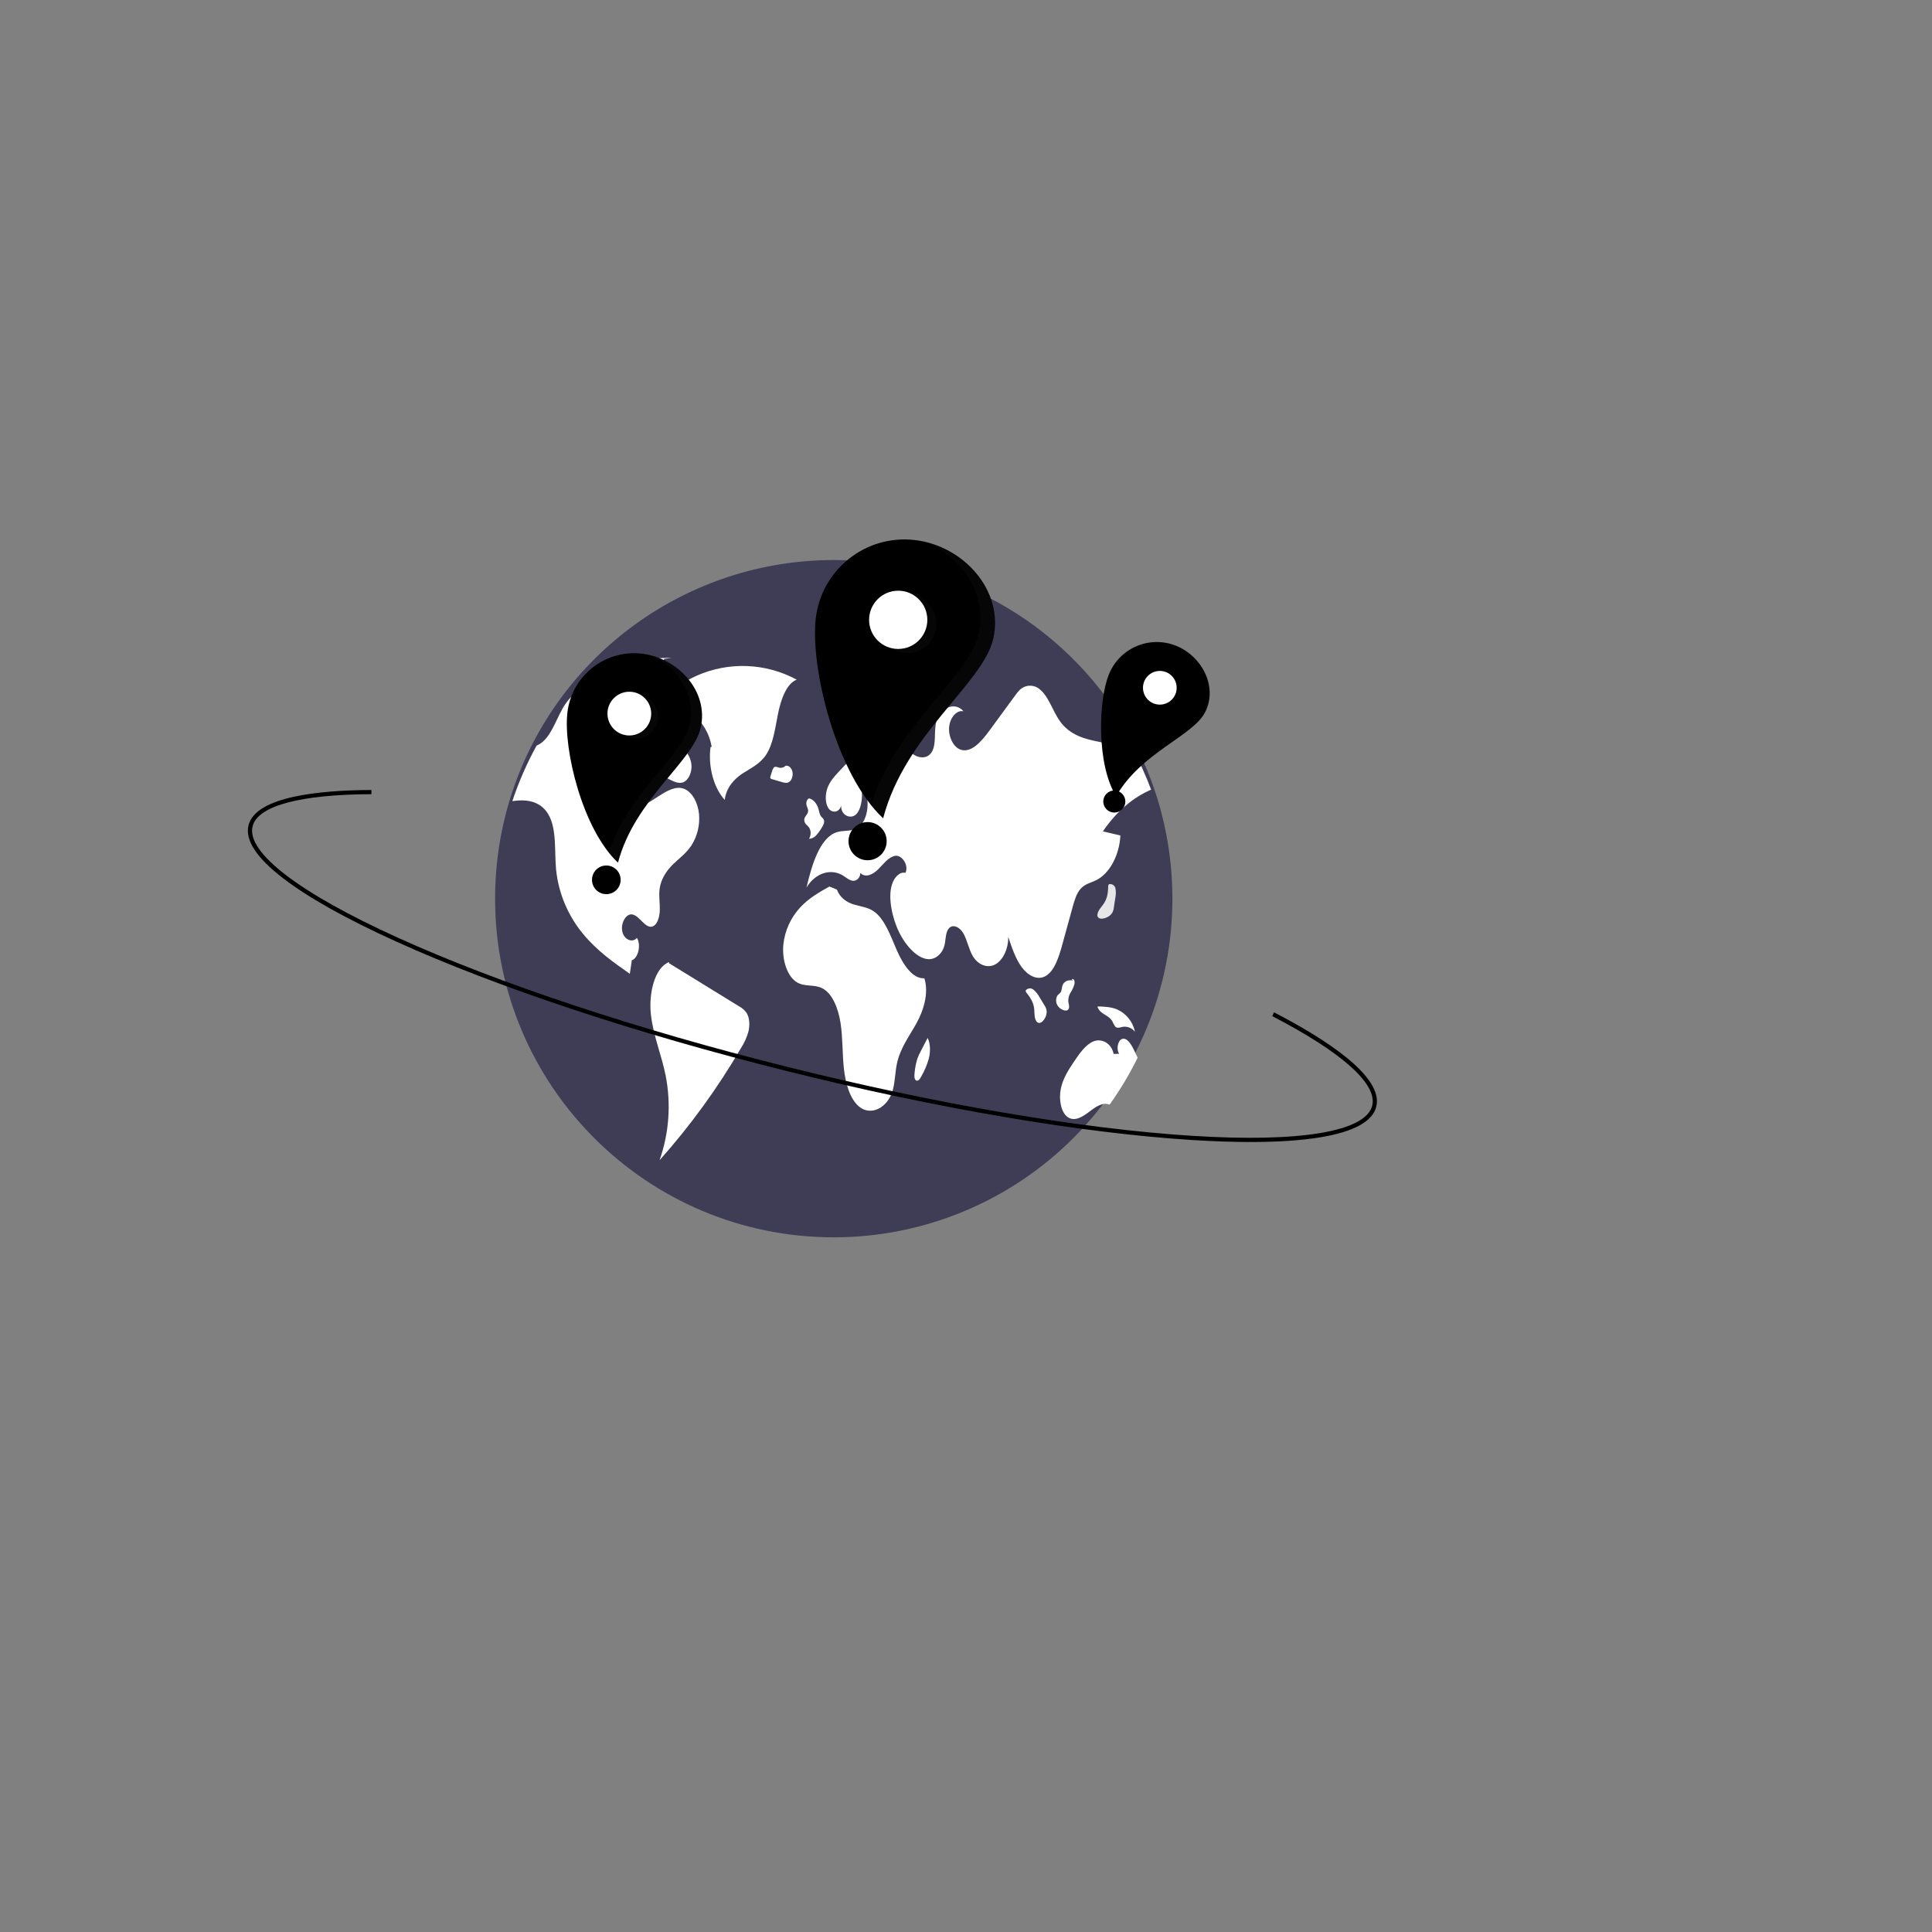 <?xml version="1.0" encoding="UTF-8" standalone="no" ?>
<!DOCTYPE svg PUBLIC "-//W3C//DTD SVG 1.1//EN" "http://www.w3.org/Graphics/SVG/1.1/DTD/svg11.dtd">
<svg xmlns="http://www.w3.org/2000/svg" xmlns:xlink="http://www.w3.org/1999/xlink" version="1.1" width="1080" height="1080" viewBox="0 0 1080 1080" xml:space="preserve">
<rect x="0" y="0" width="1080" height="1080" fill="#808080" stroke="none"/>
<desc>Created with Fabric.js 5.2.4</desc>
<defs>
</defs>
<rect x="0" y="0" width="100%" height="100%" fill="transparent"></rect>
<g transform="matrix(1 0 0 1 540 540)" id="6751b5a9-b1bb-4ab4-9c43-d8264e3415e7"  >
<rect style="stroke: none; stroke-width: 1; stroke-dasharray: none; stroke-linecap: butt; stroke-dashoffset: 0; stroke-linejoin: miter; stroke-miterlimit: 4; fill: rgb(255,255,255); fill-rule: nonzero; opacity: 1; visibility: hidden;" vector-effect="non-scaling-stroke"  x="-540" y="-540" rx="0" ry="0" width="1080" height="1080" />
</g>
<g transform="matrix(1 0 0 1 540 540)" id="402ccb5c-f22b-4b8b-ace1-97de923f2931"  >
</g>
<g transform="matrix(1 0 0 1 466.07 502.36)"  >
<path style="stroke: none; stroke-width: 1; stroke-dasharray: none; stroke-linecap: butt; stroke-dashoffset: 0; stroke-linejoin: miter; stroke-miterlimit: 4; fill: rgb(63,61,86); fill-rule: nonzero; opacity: 1;" vector-effect="non-scaling-stroke"  transform=" translate(-526.08, -417.65)" d="M 715.391 417.655 C 715.401 467.866 695.459 516.023 659.955 551.527 C 624.451 587.031 576.294 606.973 526.083 606.963 C 421.532 606.963 336.775 522.205 336.775 417.655 C 336.757 397.318 340.017 377.112 346.43 357.813 C 372.248 280.519 444.591 228.386 526.083 228.347 C 595.914 228.323 660.085 266.757 693.021 328.333 C 697.029 335.789 700.525 343.509 703.486 351.439 C 703.896 352.543 704.295 353.648 704.684 354.763 L 704.684 354.773 Q 707.288 362.124 709.27 369.749 C 713.347 385.391 715.404 401.491 715.391 417.655 Z" stroke-linecap="round" />
</g>
<g transform="matrix(1 0 0 1 408.17 409.72)"  >
<path style="stroke: none; stroke-width: 1; stroke-dasharray: none; stroke-linecap: butt; stroke-dashoffset: 0; stroke-linejoin: miter; stroke-miterlimit: 4; fill: rgb(255,255,255); fill-rule: nonzero; opacity: 1;" vector-effect="non-scaling-stroke"  transform=" translate(-468.19, -319.72)" d="M 505.371 289.931 C 488.131 280.608 467.553 279.766 449.609 287.65 C 441.813 291.043 433.604 297.13 431.003 308.121 C 441.522 301.913 455.138 311.722 457.845 327.457 L 457.213 327.631 C 455.784 338.529 458.975 350.395 465.154 357.153 C 465.965 350.133 470.581 345.356 475.121 342.372 C 479.661 339.387 484.683 337.219 488.148 332.09 C 492.256 326.008 493.299 317.121 494.931 309.013 C 496.563 300.905 499.659 292.19 505.371 289.931 Z" stroke-linecap="round" />
</g>
<g transform="matrix(1 0 0 1 338.64 456.07)"  >
<path style="stroke: none; stroke-width: 1; stroke-dasharray: none; stroke-linecap: butt; stroke-dashoffset: 0; stroke-linejoin: miter; stroke-miterlimit: 4; fill: rgb(255,255,255); fill-rule: nonzero; opacity: 1;" vector-effect="non-scaling-stroke"  transform=" translate(-398.66, -366.07)" d="M 446.489 382.675 C 443.576 387.05 439.685 389.795 436.193 393.213 C 432.712 396.642 429.399 401.269 428.705 407.211 C 428.263 411.019 428.947 414.889 428.852 418.738 C 428.758 422.587 427.474 426.92 424.856 427.878 C 420.722 429.371 417.567 421.693 413.318 421.157 C 409.942 420.736 406.903 426.048 407.881 430.654 C 408.859 435.261 413.455 437.301 416.095 434.293 C 418.482 438.3 416.8 445.567 413.213 446.798 C 412.835 449.322 412.456 451.836 412.088 454.36 C 403.022 448.018 393.862 441.571 386.153 432.284 C 377.579 422.043 372.261 409.474 370.882 396.189 C 369.883 385.515 371.366 373.304 366.465 365.09 C 362.542 358.517 355.811 357.066 349.753 357.476 C 348.649 357.55 347.534 357.676 346.43 357.813 C 350.002 347.083 354.54 336.698 359.986 326.787 C 361.219 326.258 362.364 325.545 363.383 324.673 C 369.02 319.888 371.523 310.202 376.098 303.502 Q 376.54 302.855 377.013 302.24 C 381.694 296.13 387.962 292.985 394.02 290.061 C 407.429 283.551 421.227 276.957 435.383 277.861 L 431.355 278.251 Q 424.304 298.002 417.241 317.753 Q 416.169 320.782 415.075 323.821 C 412.404 331.309 409.648 339.281 410.058 347.664 C 410.3 352.628 412.025 357.928 415.306 359.632 C 418.367 361.21 421.711 359.274 424.666 357.36 C 425.918 356.561 427.159 355.762 428.41 354.952 C 432.901 352.06 437.876 349.094 442.619 351.029 C 446.963 352.796 450.17 358.696 450.78 365.059 C 451.34 371.244 449.83 377.44 446.489 382.675 Z" stroke-linecap="round" />
</g>
<g transform="matrix(1 0 0 1 391.23 593.18)"  >
<path style="stroke: none; stroke-width: 1; stroke-dasharray: none; stroke-linecap: butt; stroke-dashoffset: 0; stroke-linejoin: miter; stroke-miterlimit: 4; fill: rgb(255,255,255); fill-rule: nonzero; opacity: 1;" vector-effect="non-scaling-stroke"  transform=" translate(-451.24, -503.18)" d="M 473.198 472.572 Q 453.525 460.459 433.851 448.346 L 434.073 447.772 C 425.919 450.878 422.533 465.374 423.881 477.228 C 425.228 489.083 429.798 499.68 432.107 511.23 C 435.219 527.037 434.045 543.389 428.704 558.588 C 445.951 539.236 461.214 518.204 474.264 495.807 C 476.087 492.985 477.477 489.904 478.385 486.669 C 479.219 483.227 479.091 479.09 477.422 476.33 C 476.348 474.746 474.897 473.454 473.198 472.572 Z" stroke-linecap="round" />
</g>
<g transform="matrix(1 0 0 1 373.31 421.5)"  >
<path style="stroke: none; stroke-width: 1; stroke-dasharray: none; stroke-linecap: butt; stroke-dashoffset: 0; stroke-linejoin: miter; stroke-miterlimit: 4; fill: rgb(255,255,255); fill-rule: nonzero; opacity: 1;" vector-effect="non-scaling-stroke"  transform=" translate(-433.32, -331.5)" d="M 421.435 325.653 C 420.042 328.785 419.506 332.96 420.77 336.2 C 422.061 339.509 424.789 341.005 427.302 342.25 L 434.549 345.842 C 436.96 347.037 439.558 348.244 442.016 347.261 C 444.981 346.075 447.036 341.427 446.504 337.113 C 445.938 332.522 443.044 329.364 440.368 326.674 Q 434.75 321.029 429.131 315.384 L 427.02 317.969 C 424.737 320.196 422.848 322.794 421.435 325.653 Z" stroke-linecap="round" />
</g>
<g transform="matrix(1 0 0 1 547.15 464.96)"  >
<path style="stroke: none; stroke-width: 1; stroke-dasharray: none; stroke-linecap: butt; stroke-dashoffset: 0; stroke-linejoin: miter; stroke-miterlimit: 4; fill: rgb(255,255,255); fill-rule: nonzero; opacity: 1;" vector-effect="non-scaling-stroke"  transform=" translate(-607.16, -374.96)" d="M 676.541 374.735 Q 681.431 375.886 686.322 377.038 C 685.754 388.049 680.295 398.24 672.975 401.932 C 669.925 403.467 666.528 404.035 664.004 406.906 C 661.722 409.515 660.565 413.574 659.503 417.455 Q 656.711 427.615 653.918 437.774 C 651.92 445.073 649.354 453.182 644.159 455.811 C 639.699 458.072 634.599 455.306 631.17 450.668 C 627.741 446.03 625.648 439.793 623.619 433.715 C 623.745 440.34 620.663 446.84 616.299 449.143 C 611.924 451.446 606.602 449.364 603.678 444.221 C 601.575 440.53 600.702 435.66 598.64 431.916 C 596.579 428.172 592.257 426.026 590.006 429.539 C 588.523 431.874 588.712 435.45 587.976 438.416 C 586.83 443.022 583.359 445.914 579.92 446.167 C 576.492 446.419 573.147 444.442 570.276 441.76 C 564.355 436.207 559.99 427.394 558.297 417.602 C 557.55 413.238 557.34 408.484 558.633 404.393 C 559.927 400.302 563.051 397.147 566.153 397.925 C 568.194 393.613 564.165 387.891 560.537 388.396 C 556.898 388.901 554.048 392.803 551.061 395.8 C 548.085 398.798 543.92 400.975 540.923 397.998 C 540.944 400.764 538.693 402.594 536.747 402.363 C 534.812 402.142 533.087 400.586 531.31 399.481 C 524.442 395.201 515.724 398.04 510.844 406.139 C 513.894 393.16 518.363 378.268 527.734 375.218 C 531.562 373.967 535.738 374.997 539.356 372.831 C 545.761 368.992 547.054 354.489 541.522 348.505 C 542.227 354.163 542.09 360.768 539.103 364.638 C 536.116 368.508 529.848 365.984 530.227 360.263 C 529.364 364.207 525.073 364.806 523.096 361.777 C 521.108 358.748 521.277 353.795 522.686 350.177 C 524.095 346.559 526.493 343.961 528.817 341.469 C 533.813 336.116 538.882 330.699 544.667 327.334 C 550.462 323.968 557.151 322.833 562.956 326.177 C 566.017 327.944 568.709 330.889 571.832 332.445 C 574.956 334.012 578.921 333.812 580.993 330.152 C 583.317 326.072 582.223 320.014 583.086 314.913 C 584.632 305.9 593.645 301.683 598.64 307.635 C 594.907 306.678 591.047 311.095 590.584 316.449 C 590.111 321.802 592.814 327.208 596.432 328.827 C 602.511 331.52 608.463 324.747 613.06 318.478 Q 620.253 308.634 627.468 298.801 C 628.236 297.685 629.098 296.636 630.045 295.667 C 633.171 292.62 638.124 292.519 641.372 295.436 C 646.23 299.4 648.513 307.53 652.499 313.125 C 658.283 321.255 666.939 323.232 674.995 324.81 Q 684.003 326.561 693.021 328.333 C 697.029 335.789 700.525 343.509 703.486 351.439 C 693.305 355.762 683.913 363.849 676.541 374.735 Z" stroke-linecap="round" />
</g>
<g transform="matrix(1 0 0 1 614.25 603.09)"  >
<path style="stroke: none; stroke-width: 1; stroke-dasharray: none; stroke-linecap: butt; stroke-dashoffset: 0; stroke-linejoin: miter; stroke-miterlimit: 4; fill: rgb(255,255,255); fill-rule: nonzero; opacity: 1;" vector-effect="non-scaling-stroke"  transform=" translate(-674.27, -513.08)" d="M 695.955 501.276 C 691.449 510.426 686.209 519.194 680.285 527.496 C 676.499 525.876 672.429 528.768 668.884 531.482 C 665.182 534.321 660.733 537.087 656.937 534.5 C 653.056 531.85 651.804 524.435 653.035 518.556 C 654.265 512.688 657.336 508.018 660.313 503.58 C 663.468 498.868 666.844 493.978 671.23 492.148 C 675.626 490.318 681.273 492.905 682.557 499.152 L 685.67 499.047 C 683.924 496.649 684.839 491.685 687.184 490.812 C 689.887 489.792 692.232 493.504 693.831 496.786 C 694.546 498.268 695.272 499.762 695.955 501.276 Z" stroke-linecap="round" />
</g>
<g transform="matrix(1 0 0 1 477.73 558.24)"  >
<path style="stroke: none; stroke-width: 1; stroke-dasharray: none; stroke-linecap: butt; stroke-dashoffset: 0; stroke-linejoin: miter; stroke-miterlimit: 4; fill: rgb(255,255,255); fill-rule: nonzero; opacity: 1;" vector-effect="non-scaling-stroke"  transform=" translate(-537.74, -468.24)" d="M 576.727 456.853 C 570.036 457.274 564.736 449.036 561.214 440.933 C 557.692 432.829 554.478 423.562 548.44 419.437 C 544.991 417.08 541.057 416.757 537.315 415.615 C 533.573 414.473 529.657 412.109 527.868 407.297 L 523.623 405.582 C 518.018 408.734 512.338 411.943 507.508 417.073 C 502.09 422.828 498.716 430.204 497.905 438.066 C 497.094 446.562 500.089 456.036 505.683 459.228 C 510.104 461.749 515.251 460.16 519.728 462.469 C 525.323 465.353 528.644 473.732 529.902 482.005 C 531.159 490.279 530.84 498.877 531.74 507.244 C 532.639 515.611 535.119 524.317 540.249 528.605 C 546.67 533.971 556.09 529.512 558.971 519.745 C 560.384 514.953 560.335 509.547 561.392 504.574 C 563.253 495.815 568.275 489.317 572.258 482.133 C 576.241 474.949 579.376 465.191 576.727 456.853 Z" stroke-linecap="round" />
</g>
<g transform="matrix(1 0 0 1 455.14 457.58)"  >
<path style="stroke: none; stroke-width: 1; stroke-dasharray: none; stroke-linecap: butt; stroke-dashoffset: 0; stroke-linejoin: miter; stroke-miterlimit: 4; fill: rgb(255,255,255); fill-rule: nonzero; opacity: 1;" vector-effect="non-scaling-stroke"  transform=" translate(-515.16, -367.58)" d="M 510.607 370.79 C 511.231 371.364 511.813 371.983 512.349 372.64 C 513.48 374.59 513.439 377.005 512.242 378.916 C 513.872 378.823 515.388 378.052 516.424 376.79 C 517.645 375.4 518.719 373.886 519.63 372.275 C 520.312 371.162 521.038 369.657 520.575 368.335 C 520.259 367.433 519.511 367.048 518.987 366.37 C 518.156 365.295 517.951 363.587 517.521 362.111 C 516.592 358.923 514.368 356.579 511.954 356.244 L 512.289 356.308 C 511.28 356.653 510.576 358.255 510.799 359.696 C 511.002 361.008 511.846 362.098 511.762 363.436 C 511.641 365.361 509.717 366.264 509.599 368.189 C 509.58 369.155 509.942 370.089 510.607 370.79 Z" stroke-linecap="round" />
</g>
<g transform="matrix(1 0 0 1 439.43 427.78)"  >
<path style="stroke: none; stroke-width: 1; stroke-dasharray: none; stroke-linecap: butt; stroke-dashoffset: 0; stroke-linejoin: miter; stroke-miterlimit: 4; fill: rgb(230,230,230); fill-rule: nonzero; opacity: 1;" vector-effect="non-scaling-stroke"  transform=" translate(-499.44, -337.77)" d="M 499.142 338.082 C 499.152 338.079 499.162 338.078 499.172 338.076 C 499.378 337.888 499.569 337.685 499.743 337.468 Z" stroke-linecap="round" />
</g>
<g transform="matrix(1 0 0 1 436.83 432.81)"  >
<path style="stroke: none; stroke-width: 1; stroke-dasharray: none; stroke-linecap: butt; stroke-dashoffset: 0; stroke-linejoin: miter; stroke-miterlimit: 4; fill: rgb(255,255,255); fill-rule: nonzero; opacity: 1;" vector-effect="non-scaling-stroke"  transform=" translate(-496.84, -342.8)" d="M 501.149 347.116 C 502.629 346.165 503.455 343.534 502.966 341.332 C 502.48 339.143 500.759 337.672 499.172 338.076 C 498.237 339.024 496.878 339.424 495.577 339.134 C 494.596 338.882 493.519 338.231 492.668 338.97 C 492.182 339.522 491.841 340.187 491.677 340.905 Q 491.205 342.355 490.733 343.805 C 490.583 344.151 490.544 344.535 490.621 344.904 C 490.744 345.205 491.014 345.42 491.335 345.472 Q 494.169 346.308 497.004 347.143 C 498.381 347.549 499.868 347.94 501.149 347.116 Z" stroke-linecap="round" />
</g>
<g transform="matrix(1 0 0 1 579.23 562.17)"  >
<path style="stroke: none; stroke-width: 1; stroke-dasharray: none; stroke-linecap: butt; stroke-dashoffset: 0; stroke-linejoin: miter; stroke-miterlimit: 4; fill: rgb(255,255,255); fill-rule: nonzero; opacity: 1;" vector-effect="non-scaling-stroke"  transform=" translate(-639.25, -472.16)" d="M 643.805 471.848 Q 642.495 469.703 641.185 467.558 C 640.327 465.901 639.154 464.429 637.731 463.222 C 637.1 462.693 636.281 462.441 635.462 462.523 C 634.642 462.605 633.89 463.014 633.375 463.658 L 633.482 464.475 C 635.473 466.973 637.579 469.748 638.084 473.455 C 638.284 474.917 638.214 476.429 638.389 477.897 C 638.564 479.365 639.06 480.887 640.007 481.52 C 641.383 482.439 642.998 481.084 643.977 479.431 C 644.852 478.073 645.244 476.46 645.091 474.852 C 644.873 473.773 644.435 472.751 643.805 471.848 Z" stroke-linecap="round" />
</g>
<g transform="matrix(1 0 0 1 618.6 503.86)"  >
<path style="stroke: none; stroke-width: 1; stroke-dasharray: none; stroke-linecap: butt; stroke-dashoffset: 0; stroke-linejoin: miter; stroke-miterlimit: 4; fill: rgb(230,230,230); fill-rule: nonzero; opacity: 1;" vector-effect="non-scaling-stroke"  transform=" translate(-678.62, -413.86)" d="M 682.68 417.231 Q 683.059 414.746 683.438 412.261 C 683.849 410.441 683.9 408.559 683.589 406.72 C 683.446 405.908 682.982 405.188 682.302 404.723 C 681.622 404.258 680.783 404.087 679.975 404.249 L 679.53 404.942 C 679.445 408.135 679.27 411.615 677.269 414.776 C 676.48 416.023 675.453 417.135 674.641 418.371 C 673.829 419.606 673.229 421.09 673.546 422.185 C 674.007 423.773 676.115 423.777 677.928 423.143 C 679.472 422.667 680.811 421.686 681.73 420.357 C 682.258 419.391 682.581 418.327 682.68 417.231 Z" stroke-linecap="round" />
</g>
<g transform="matrix(1 0 0 1 595.54 556.09)"  >
<path style="stroke: none; stroke-width: 1; stroke-dasharray: none; stroke-linecap: butt; stroke-dashoffset: 0; stroke-linejoin: miter; stroke-miterlimit: 4; fill: rgb(255,255,255); fill-rule: nonzero; opacity: 1;" vector-effect="non-scaling-stroke"  transform=" translate(-655.55, -466.09)" d="M 657.508 473.709 C 657.935 472.482 657.318 471.073 657.188 469.716 C 657.126 467.964 657.59 466.233 658.522 464.747 C 659.447 463.346 660.149 461.808 660.6 460.191 C 660.791 459.454 660.756 458.677 660.501 457.959 C 660.212 457.31 659.511 457.014 659.11 457.528 L 659.969 458.082 C 658.808 457.875 657.616 457.932 656.48 458.251 C 655.166 458.754 654.179 459.866 653.836 461.231 C 653.694 462.28 653.462 463.315 653.143 464.324 C 652.63 465.378 651.638 465.728 651.014 466.653 C 650.15 468.319 650.183 470.309 651.102 471.945 C 651.885 473.263 653.13 474.242 654.596 474.693 C 655.645 475.069 657.028 475.089 657.508 473.709 Z" stroke-linecap="round" />
</g>
<g transform="matrix(1 0 0 1 623.95 569.69)"  >
<path style="stroke: none; stroke-width: 1; stroke-dasharray: none; stroke-linecap: butt; stroke-dashoffset: 0; stroke-linejoin: miter; stroke-miterlimit: 4; fill: rgb(255,255,255); fill-rule: nonzero; opacity: 1;" vector-effect="non-scaling-stroke"  transform=" translate(-683.97, -479.69)" d="M 681.91 481.072 C 682.29 482.059 682.798 482.992 683.422 483.847 C 684.59 485.023 686.178 484.3 687.595 484.014 C 690.215 483.6 692.851 484.658 694.459 486.767 C 693.344 481.205 689.597 476.531 684.411 474.231 C 681.07 472.869 677.551 472.737 674.077 472.615 L 673.477 472.769 C 675.006 477.22 679.808 477.121 681.91 481.072 Z" stroke-linecap="round" />
</g>
<g transform="matrix(1 0 0 1 518.63 580.03)"  >
<path style="stroke: none; stroke-width: 1; stroke-dasharray: none; stroke-linecap: butt; stroke-dashoffset: 0; stroke-linejoin: miter; stroke-miterlimit: 4; fill: rgb(230,230,230); fill-rule: nonzero; opacity: 1;" vector-effect="non-scaling-stroke"  transform=" translate(-578.65, -490.03)" d="M 578.558 490.177 L 578.567 490.196 Q 578.654 490.028 578.741 489.86 Z" stroke-linecap="round" />
</g>
<g transform="matrix(1 0 0 1 515.51 592.15)"  >
<path style="stroke: none; stroke-width: 1; stroke-dasharray: none; stroke-linecap: butt; stroke-dashoffset: 0; stroke-linejoin: miter; stroke-miterlimit: 4; fill: rgb(255,255,255); fill-rule: nonzero; opacity: 1;" vector-effect="non-scaling-stroke"  transform=" translate(-575.52, -502.14)" d="M 574.856 497.342 C 574.049 498.808 573.354 500.333 572.779 501.904 C 572.017 504.449 571.513 507.065 571.274 509.711 C 571.086 511.215 571.028 513.137 571.97 513.87 C 572.53 514.241 573.279 514.14 573.719 513.632 C 574.243 513.078 574.671 512.441 574.987 511.747 C 576.84 508.557 578.278 505.143 579.268 501.589 C 580.17 497.845 580.161 493.437 578.567 490.196 Q 576.711 493.769 574.856 497.342 Z" stroke-linecap="round" />
</g>
<g transform="matrix(1 0 0 1 484.22 389.4)"  >
<path style="stroke: none; stroke-width: 1; stroke-dasharray: none; stroke-linecap: butt; stroke-dashoffset: 0; stroke-linejoin: miter; stroke-miterlimit: 4; fill: rgb(230,230,230); fill-rule: nonzero; opacity: 1;" vector-effect="non-scaling-stroke"  transform=" translate(-544.23, -299.41)" d="M 539.143 306.44 C 540.345 307.615 542.13 307.963 543.685 307.326 C 545.261 306.637 546.707 305.682 547.959 304.503 C 548.996 303.736 549.876 302.777 550.55 301.677 C 551.3 300.35 551.491 298.779 551.08 297.311 C 550.495 295.599 549.01 295.025 547.699 294.637 Q 544.553 293.704 541.407 292.771 L 542.924 291.403 C 541.363 290.565 539.636 292.12 538.66 294.045 C 538.035 295.302 537.599 296.645 537.366 298.03 C 536.844 301.051 537.355 304.649 539.143 306.44 Z" stroke-linecap="round" />
</g>
<g transform="matrix(1 0 0 1 518.87 380.2)"  >
<path style="stroke: none; stroke-width: 1; stroke-dasharray: none; stroke-linecap: butt; stroke-dashoffset: 0; stroke-linejoin: miter; stroke-miterlimit: 4; fill: rgb(230,230,230); fill-rule: nonzero; opacity: 1;" vector-effect="non-scaling-stroke"  transform=" translate(-578.89, -290.2)" d="M 576.174 294.008 C 577.401 295.361 579.467 295.529 580.896 294.393 C 582.095 293.492 582.854 292.124 582.985 290.63 C 583.133 288.981 582.318 287.147 581.152 287.004 L 581.419 285.46 C 579.175 285.054 576.413 284.973 575.21 287.699 C 574.385 289.823 574.752 292.227 576.174 294.008 Z" stroke-linecap="round" />
</g>
<g transform="matrix(1 0 0 1 505.91 379.48)"  >
<path style="stroke: none; stroke-width: 1; stroke-dasharray: none; stroke-linecap: butt; stroke-dashoffset: 0; stroke-linejoin: miter; stroke-miterlimit: 4; fill: rgb(0,0,0); fill-rule: nonzero; opacity: 1;" vector-effect="non-scaling-stroke"  transform=" translate(-565.93, -289.48)" d="M 571.227 211.865 C 543.828 208.774 519.111 228.48 516.02 255.879 C 512.929 283.279 527.364 342.778 553.682 367.407 C 566.073 320.218 609.496 292.229 615.242 267.072 C 621.381 240.191 598.627 214.955 571.227 211.865 Z" stroke-linecap="round" />
</g>
<g transform="matrix(1 0 0 1 502.11 346.49)" id="a2705e7e-530b-43fb-b0c6-4087ca2c8018"  >
<circle style="stroke: none; stroke-width: 1; stroke-dasharray: none; stroke-linecap: butt; stroke-dashoffset: 0; stroke-linejoin: miter; stroke-miterlimit: 4; fill: rgb(255,255,255); fill-rule: nonzero; opacity: 1;" vector-effect="non-scaling-stroke"  cx="0" cy="0" r="16.282" />
</g>
<g transform="matrix(1 0 0 1 484.99 470.22)" id="bb575e01-1284-49d3-8651-037e5b7ffa75"  >
<circle style="stroke: none; stroke-width: 1; stroke-dasharray: none; stroke-linecap: butt; stroke-dashoffset: 0; stroke-linejoin: miter; stroke-miterlimit: 4; fill: rgb(0,0,0); fill-rule: nonzero; opacity: 1;" vector-effect="non-scaling-stroke"  cx="0" cy="0" r="10.665" />
</g>
<g transform="matrix(1 0 0 1 511.15 348.98)"  >
<path style="stroke: none; stroke-width: 1; stroke-dasharray: none; stroke-linecap: butt; stroke-dashoffset: 0; stroke-linejoin: miter; stroke-miterlimit: 4; fill: rgb(35,31,32); fill-rule: nonzero; opacity: 0.2;" vector-effect="non-scaling-stroke"  transform=" translate(-571.16, -258.98)" d="M 575.599 244.828 C 583.307 249.46 585.801 259.463 581.169 267.171 C 576.538 274.879 566.534 277.373 558.827 272.741 C 566.622 274.475 574.524 270.299 577.483 262.882 C 580.442 255.464 577.584 246.996 570.736 242.888 C 572.451 243.268 574.093 243.924 575.599 244.828 Z" stroke-linecap="round" />
</g>
<g transform="matrix(1 0 0 1 521.57 380.31)"  >
<path style="stroke: none; stroke-width: 1; stroke-dasharray: none; stroke-linecap: butt; stroke-dashoffset: 0; stroke-linejoin: miter; stroke-miterlimit: 4; fill: rgb(35,31,32); fill-rule: nonzero; opacity: 0.2;" vector-effect="non-scaling-stroke"  transform=" translate(-581.59, -290.3)" d="M 615.306 267.124 C 609.56 292.281 566.137 320.271 553.745 367.46 C 551.27 365.122 548.972 362.603 546.868 359.925 C 560.793 315.569 601.513 288.617 607.064 264.311 C 612.033 242.556 598.076 221.882 578.05 213.148 C 602.292 219.242 620.932 242.491 615.306 267.124 Z" stroke-linecap="round" />
</g>
<g transform="matrix(1 0 0 1 354.65 423.68)"  >
<path style="stroke: none; stroke-width: 1; stroke-dasharray: none; stroke-linecap: butt; stroke-dashoffset: 0; stroke-linejoin: miter; stroke-miterlimit: 4; fill: rgb(0,0,0); fill-rule: nonzero; opacity: 1;" vector-effect="non-scaling-stroke"  transform=" translate(-414.67, -333.68)" d="M 418.644 275.396 C 398.068 273.075 379.507 287.874 377.186 308.45 C 374.865 329.026 385.705 373.707 405.468 392.204 C 414.774 356.766 447.383 335.747 451.698 316.855 C 456.308 296.668 439.22 277.717 418.644 275.396 Z" stroke-linecap="round" />
</g>
<g transform="matrix(1 0 0 1 351.8 398.91)" id="b2d5ab8a-e71c-4a1a-aadf-98f8ab95825b"  >
<circle style="stroke: none; stroke-width: 1; stroke-dasharray: none; stroke-linecap: butt; stroke-dashoffset: 0; stroke-linejoin: miter; stroke-miterlimit: 4; fill: rgb(255,255,255); fill-rule: nonzero; opacity: 1;" vector-effect="non-scaling-stroke"  cx="0" cy="0" r="12.228" />
</g>
<g transform="matrix(1 0 0 1 338.94 491.83)" id="bac33ac8-32b5-423c-9bc5-6c03ceb8d8dc"  >
<circle style="stroke: none; stroke-width: 1; stroke-dasharray: none; stroke-linecap: butt; stroke-dashoffset: 0; stroke-linejoin: miter; stroke-miterlimit: 4; fill: rgb(0,0,0); fill-rule: nonzero; opacity: 1;" vector-effect="non-scaling-stroke"  cx="0" cy="0" r="8.009" />
</g>
<g transform="matrix(1 0 0 1 358.58 400.77)"  >
<path style="stroke: none; stroke-width: 1; stroke-dasharray: none; stroke-linecap: butt; stroke-dashoffset: 0; stroke-linejoin: miter; stroke-miterlimit: 4; fill: rgb(35,31,32); fill-rule: nonzero; opacity: 0.2;" vector-effect="non-scaling-stroke"  transform=" translate(-418.6, -310.78)" d="M 421.928 300.151 C 427.716 303.629 429.589 311.141 426.11 316.929 C 422.632 322.718 415.12 324.59 409.332 321.112 C 415.186 322.414 421.12 319.278 423.342 313.708 C 425.564 308.138 423.418 301.779 418.275 298.694 C 419.563 298.979 420.797 299.471 421.928 300.151 Z" stroke-linecap="round" />
</g>
<g transform="matrix(1 0 0 1 366.42 424.3)"  >
<path style="stroke: none; stroke-width: 1; stroke-dasharray: none; stroke-linecap: butt; stroke-dashoffset: 0; stroke-linejoin: miter; stroke-miterlimit: 4; fill: rgb(35,31,32); fill-rule: nonzero; opacity: 0.2;" vector-effect="non-scaling-stroke"  transform=" translate(-426.43, -334.3)" d="M 451.746 316.894 C 447.431 335.786 414.822 356.806 405.516 392.243 C 403.658 390.487 401.931 388.596 400.352 386.585 C 410.809 353.275 441.388 333.034 445.557 314.781 C 449.288 298.444 438.807 282.919 423.768 276.36 C 441.973 280.936 455.971 298.395 451.746 316.894 Z" stroke-linecap="round" />
</g>
<g transform="matrix(1 0 0 1 645.86 402)"  >
<path style="stroke: none; stroke-width: 1; stroke-dasharray: none; stroke-linecap: butt; stroke-dashoffset: 0; stroke-linejoin: miter; stroke-miterlimit: 4; fill: rgb(0,0,0); fill-rule: nonzero; opacity: 1;" vector-effect="non-scaling-stroke"  transform=" translate(-711.67, -309.11)" d="M 723.121 268.05 C 716.002 265.224 708.052 265.342 701.019 268.378 C 693.987 271.414 688.449 277.119 685.623 284.238 C 679.738 299.063 678.763 334.466 689.714 352.21 C 703.795 327.75 732.282 318.719 739.309 305.549 C 746.817 291.476 737.946 273.935 723.121 268.05 Z" stroke-linecap="round" />
</g>
<g transform="matrix(1 0 0 1 648.35 384.47)" id="f50692ea-d13f-4759-b5e2-05248e17533e"  >
<circle style="stroke: none; stroke-width: 1; stroke-dasharray: none; stroke-linecap: butt; stroke-dashoffset: 0; stroke-linejoin: miter; stroke-miterlimit: 4; fill: rgb(255,255,255); fill-rule: nonzero; opacity: 1;" vector-effect="non-scaling-stroke"  cx="0" cy="0" r="9.419" />
</g>
<g transform="matrix(1 0 0 1 622.91 448.05)" id="aec6a1c4-a00c-42b6-a49d-0158b63ca54a"  >
<circle style="stroke: none; stroke-width: 1; stroke-dasharray: none; stroke-linecap: butt; stroke-dashoffset: 0; stroke-linejoin: miter; stroke-miterlimit: 4; fill: rgb(0,0,0); fill-rule: nonzero; opacity: 1;" vector-effect="non-scaling-stroke"  cx="0" cy="0" r="6.169" />
</g>
<g transform="matrix(0.78 0 0 0.78 454.14 540)"  >
<path style="stroke: none; stroke-width: 1; stroke-dasharray: none; stroke-linecap: butt; stroke-dashoffset: 0; stroke-linejoin: miter; stroke-miterlimit: 4; fill: rgb(0,0,0); fill-rule: nonzero; opacity: 1;" vector-effect="non-scaling-stroke"  transform=" translate(-608.02, -434.22)" d="M 922.088 560.362 Q 902.72 560.362 879.632 558.899 C 800.018 553.843 696.894 536.266 589.256 509.406 C 481.618 482.547 382.326 449.612 309.67 416.672 C 274.278 400.625 247.114 385.436 228.935 371.525 C 209.688 356.798 201.269 343.961 203.911 333.372 C 209.059 312.743 254.642 308.23 291.975 308.076 L 291.988 311.076 C 240.72 311.287 210.474 319.463 206.822 334.098 C 202.17 352.738 240.109 381.839 310.909 413.94 C 383.405 446.808 482.515 479.679 589.982 506.496 C 697.45 533.313 800.384 550.86 879.822 555.904 C 957.401 560.832 1004.565 552.967 1009.217 534.326 C 1013.079 518.85 987.619 496.051 937.527 470.128 L 938.906 467.464 C 975.303 486.3 1017.552 513.316 1012.128 535.053 C 1009.485 545.642 996.023 553.018 972.113 556.976 C 958.483 559.232 941.743 560.362 922.088 560.362 Z" stroke-linecap="round" />
</g>
</svg>
